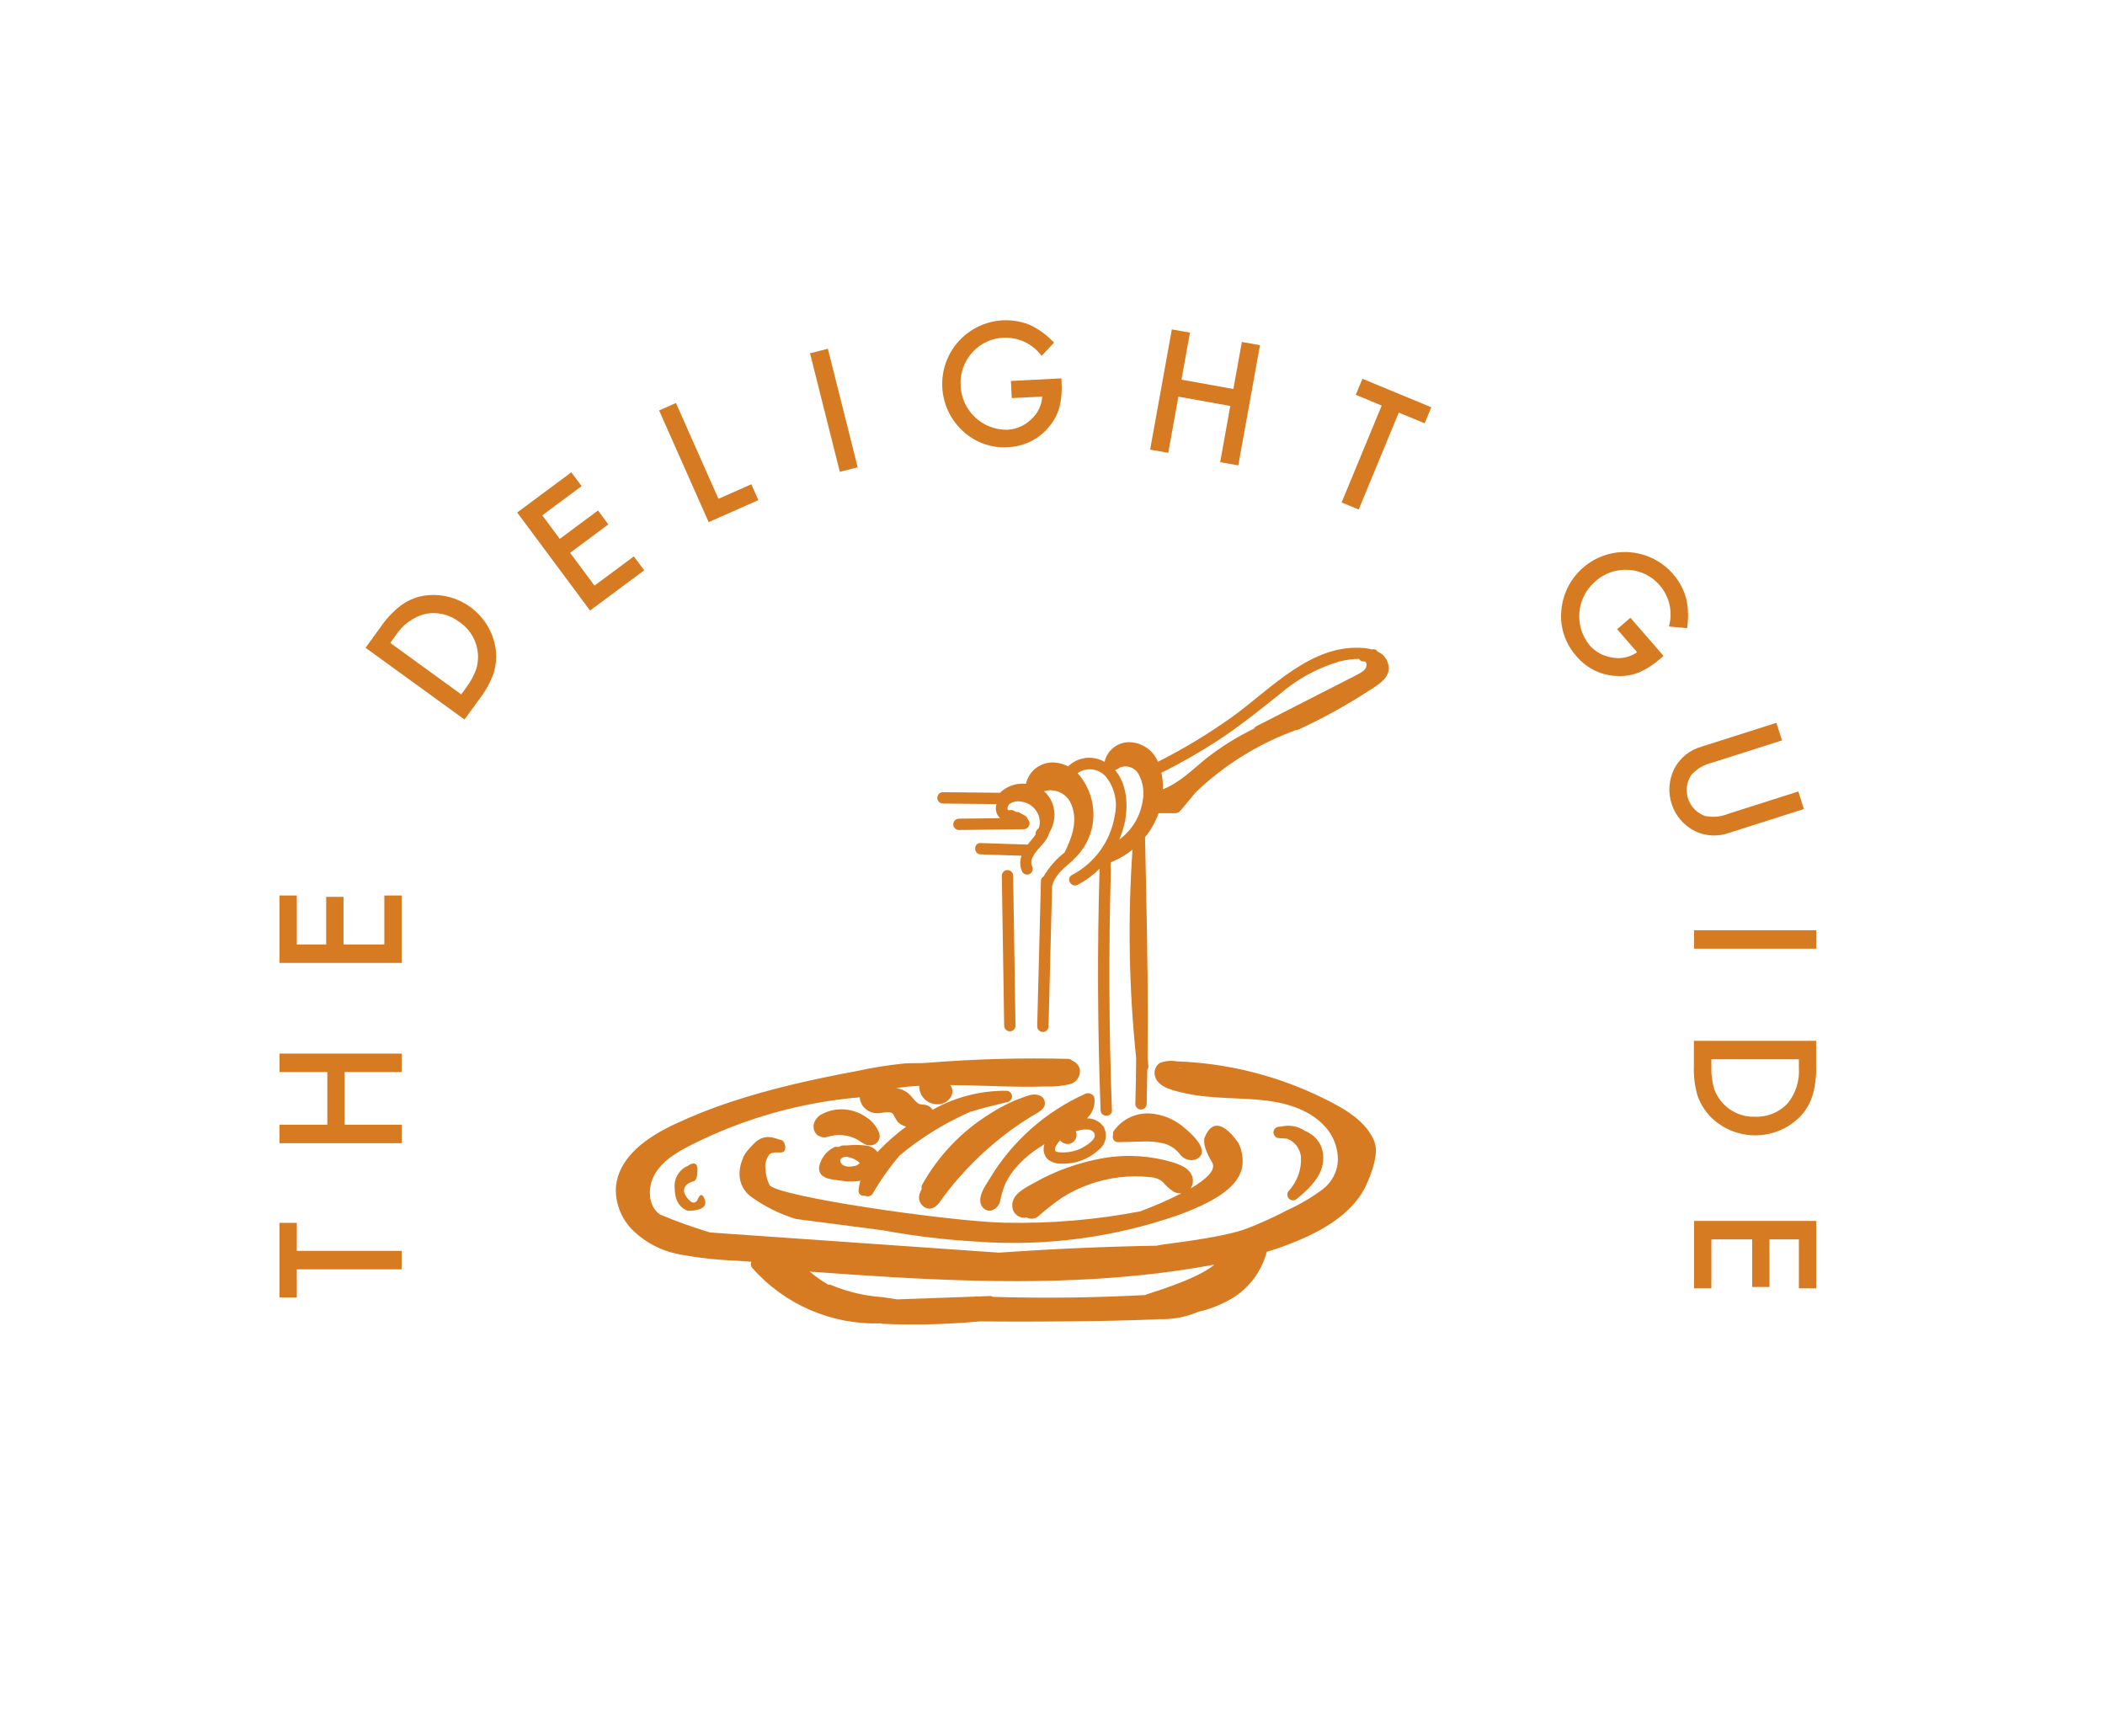 <?xml version="1.0" encoding="UTF-8"?>
<svg id="Layer_1" data-name="Layer 1" xmlns="http://www.w3.org/2000/svg" viewBox="0 0 260 214.44">
  <defs>
    <style>
      .cls-1 {
        fill: #d67b21;
      }
    </style>
  </defs>
  <g id="Group_123" data-name="Group 123">
    <g id="Group_14" data-name="Group 14">
      <path id="Path_68" data-name="Path 68" class="cls-1" d="M127.46,137.86c-3.39,2.08-6.44,4.67-9.06,7.67-.65,.74-1.27,1.51-1.86,2.31-.47,.64-.98,1.58-1.92,1.45-.75-.16-1.24-.9-1.08-1.65,.02-.08,.04-.16,.07-.23,.06-.19,.14-.37,.24-.54-.06-.18-.03-.38,.06-.54,2-3.58,4.88-6.6,8.37-8.75,1.51-.99,3.16-1.76,4.88-2.29,.67-.19,1.63-.1,1.86,.7,.29,1-.89,1.47-1.57,1.88Z"/>
      <path id="Path_69" data-name="Path 69" class="cls-1" d="M108.62,140.03c-.32-.85-.9-1.57-1.67-2.05-1.59-1.11-3.67-1.26-5.4-.37-.47,.23-.83,.63-1,1.12-.16,.52-.02,1.09,.38,1.46,.08,.07,.17,.12,.26,.15,.3,.17,.66,.21,.99,.11,1.09-.36,2.27-.31,3.33,.13,.44,.19,.79,.49,1.21,.71,.4,.24,.9,.26,1.32,.06,.48-.26,.72-.81,.57-1.33Zm-6.49-.29v-.06s.01-.02,.02-.03l-.02,.09Z"/>
      <path id="Path_70" data-name="Path 70" class="cls-1" d="M102.15,139.66l-.02,.09v-.06s.01-.02,.02-.03Z"/>
      <path id="Path_71" data-name="Path 71" class="cls-1" d="M136.26,139.12c-.48-.63-1.23-.99-2.02-.97,.67-.61,1.02-1.49,.95-2.39-.02-.35-.28-.63-.62-.69-.17-.05-.34-.03-.5,.04-4.92,2.2-9.04,5.86-11.82,10.48-.53,.88-1.57,2.26-1.02,3.34,.23,.46,.74,.71,1.24,.6,.56-.18,.98-.66,1.08-1.24,.12-.57,.27-1.13,.46-1.68,.28-.69,.65-1.33,1.1-1.92,.87-1.11,1.91-2.06,3.09-2.83,.27-.18,.54-.35,.81-.52-.05,.14-.08,.29-.09,.43-.08,.57,.14,1.14,.58,1.51,.48,.33,1.06,.49,1.64,.46,.55,.02,1.09-.03,1.62-.15,1.08-.24,2.08-.76,2.9-1.51,.95-.68,1.21-1.98,.6-2.98Zm-2.55,2.65c-.83,.44-1.78,.64-2.72,.58-.19,0-.38-.03-.56-.1-.07-.04-.12-.11-.12-.19-.05-.41,.33-.83,.58-1.15,.01-.02,.02-.04,.03-.06,.02,.03,.05,.06,.07,.09,.02,.02,.03,.03,.05,.05,.06,.05,.12,.1,.18,.15,.02,.01,.04,.02,.06,.03,.07,.03,.14,.06,.22,.09,.02,.01,.04,.02,.06,.02,.02,0,.04,.01,.06,.01,.08,.02,.16,.02,.24,.03,.05,0,.1,0,.15-.02,.05,0,.1,0,.15-.02,.07-.03,.15-.06,.22-.09,.02,0,.04-.02,.06-.03,.06-.04,.12-.09,.18-.14,.02-.01,.03-.03,.05-.05,.07-.07,.13-.15,.17-.24,.05-.09,.08-.18,.1-.27,.02-.07,.02-.15,.03-.23v-.07c0-.07-.02-.15-.03-.23,0-.02-.01-.05-.02-.06l-.05-.14c.7-.18,1.96-.48,2.31,.3,.31,.69-.96,1.46-1.48,1.74h0Z"/>
      <path id="Path_72" data-name="Path 72" class="cls-1" d="M147.77,143.2c-.77,.29-1.63,0-2.08-.68-.49-.6-1.15-1.04-1.89-1.26-.92-.22-1.87-.3-2.82-.24-.95,.02-1.9,.05-2.85,.07-.36,.02-.66-.25-.69-.6,0-.1,.01-.2,.05-.3-.05-.18-.01-.37,.1-.51,.99-1.39,2.61-2.19,4.31-2.14,1.63,.08,3.18,.71,4.4,1.79,.87,.71,3.35,2.93,1.46,3.87Z"/>
      <path id="Path_73" data-name="Path 73" class="cls-1" d="M153.45,144.03c-.37,2.34-2.8,4.19-7.94,6.08-7.95,2.76-16.38,3.88-24.77,3.27-3.92-.22-7.82-.68-11.68-1.4l-10.75-1.4c-2.01-.61-3.91-1.56-5.61-2.8-2.34-1.87-.94-4.68-.94-4.68,0,0,0-.47,1.4-1.87s2.81-.47,3.27-.42c.51,.05,.7,1,.47,1.35-.3,.46-1.23-.08-1.87,.46-.42,.53-.59,1.21-.47,1.87,.03,.65,.19,1.28,.47,1.87,.7,1.42,22.09,4.51,28.97,4.68,5.64,.13,11.28-.34,16.83-1.4,1.74-.65,3.44-1.39,5.1-2.23-.31,.02-.63-.04-.91-.17-.53-.33-1-.75-1.39-1.23-.43-.36-.97-.57-1.54-.59-1.27-.15-2.55-.15-3.82,.01-2.52,.3-4.94,1.16-7.09,2.51-1.01,.7-1.98,1.47-2.91,2.28-.39,.36-.97,.43-1.44,.18h0c-.8,.17-1.59-.33-1.77-1.13,0-.02,0-.03,0-.05-.28-1.56,1.38-2.38,2.49-3,2.74-1.58,5.74-2.65,8.86-3.18,2.86-.47,5.79-.27,8.57,.58,1.08,.35,2.36,.93,2.36,2.26,0,.33-.09,.65-.28,.93,1.84-1.08,3.23-2.27,2.65-3.23-1.4-2.34-.89-3.11-.89-3.11,1.45-3.57,4.16,.77,4.16,.77,.43,.86,.59,1.84,.47,2.79Z"/>
      <path id="Path_75" data-name="Path 75" class="cls-1" d="M160.2,148.07c-.27,.27-.72,.28-.99,0s-.28-.72,0-.99c1.03-1.14,1.57-2.65,1.48-4.19-.11-1.01-.77-1.87-1.72-2.23h0c-.27-.03-.53-.04-.78-.05-.07,0-.13-.01-.19-.03h-.01c-.38,.05-.7-.36-.7-.7,.01-.38,.32-.69,.7-.7,.1-.01,.19-.02,.29-.02h.01c1-.24,2.06-.04,2.91,.55,.16,.07,.33,.14,.48,.23,.97,.54,1.62,1.51,1.74,2.62,.29,2.38-1.54,4.13-3.21,5.51Z"/>
      <path id="Path_76" data-name="Path 76" class="cls-1" d="M120.89,160.13c-.19,.01-.39,.02-.58,.02,.08-.03,.16-.04,.24-.03,.11,0,.23,0,.34,.01Z"/>
      <path id="Path_77" data-name="Path 77" class="cls-1" d="M125.43,126.7c0,.39-.32,.7-.7,.7-.38,0-.7-.31-.7-.7-.1-6.17-.19-12.35-.29-18.52,0-.39,.32-.7,.7-.7,.38,0,.7,.31,.7,.7,.1,6.17,.19,12.35,.29,18.52Z"/>
      <path id="Path_78" data-name="Path 78" class="cls-1" d="M171.51,82.32c-.08-.81-.6-1.51-1.35-1.82-.02-.03-.04-.05-.06-.08-.15-.21-.42-.28-.66-.19-.29-.08-.6-.14-.9-.17-6.55-.62-11.54,5.05-16.38,8.52-2.9,2.07-5.95,3.92-9.14,5.52-.56-1.38-1.87-2.32-3.36-2.41-1.53-.09-2.89,.93-3.23,2.42-.15-.08-.3-.16-.45-.22-1.39-.57-2.98-.27-4.05,.78-.54-.28-1.13-.44-1.73-.48-1.65-.09-3.12,1.02-3.48,2.63-.21-.02-.43-.03-.64-.01-.92,.05-1.8,.42-2.48,1.04-.03,.02-.05,.05-.07,.08l-7.06-.07c-.39,0-.7,.32-.7,.7,0,.38,.31,.7,.7,.7l6.61,.07c-.14,.45-.09,.94,.14,1.35,.08,.14,.19,.28,.31,.39-1.7,.02-3.4,.04-5.09,.06-.39,0-.7,.32-.7,.7,0,.38,.31,.7,.7,.7,2.68-.03,5.36-.07,8.04-.1,.39-.02,.7-.35,.68-.74,0-.18-.08-.35-.21-.48h0c-.05-.18-.16-.33-.32-.43-.23-.13-.46-.26-.68-.39-.08-.05-.17-.08-.26-.09-.06-.01-.13-.01-.19,0h0c-.07-.04-.14-.08-.22-.12-.03-.02-.07-.03-.1-.05-.15-.08-.33-.09-.49-.05-.43,.11-.21-.57-.05-.72,.44-.33,1-.45,1.53-.33,1.11,.15,2,.99,2.22,2.09,.07,.38,.05,.77-.07,1.13h0s-.01,.01-.02,.03c-.06,.07-.13,.14-.19,.21-.15,.15-.22,.36-.19,.58-.24,.37-.55,.71-.84,1.07-.05,.06-.1,.13-.15,.19-1.94-.07-3.88-.13-5.81-.19-.9-.03-.9,1.37,0,1.4,1.68,.05,3.36,.11,5.05,.17-.23,.65-.2,1.36,.09,1.98,.19,.33,.62,.45,.96,.25,0,0,0,0,0,0,.33-.2,.44-.62,.25-.96-.48-1.09,1.08-2.33,1.62-3.08,.24-.34,.43-.71,.55-1.1,.68-1.11,.79-2.47,.31-3.67-.22-.53-.56-1.01-1-1.39,1.46-.44,3,.38,3.45,1.84,.72,1.94-.04,3.98-.91,5.73-1.04,.81-1.92,1.82-2.59,2.96-.21,.11-.34,.33-.33,.57-.15,5.98-.31,11.96-.46,17.94,0,.39,.32,.7,.7,.7,.38,0,.7-.31,.7-.7,.14-5.76,.29-11.51,.44-17.26,0,0,0-.02,0-.02,.27-1.32,1.38-2.18,2.35-3.05,.11-.1,.22-.19,.32-.3,.06-.05,.13-.11,.18-.17,1.16-1.13,1.92-2.61,2.17-4.21,.34-2.27-.35-4.57-1.88-6.27,1.11-.76,2.61-.58,3.49,.43,1.09,1.35,1.49,3.11,1.11,4.8-.5,3.15-2.46,5.88-5.29,7.36-.8,.42-.09,1.63,.71,1.21,1-.52,1.91-1.2,2.7-1.99,0,0,.02,0,.02-.02,0,.02-.01,.04-.01,.06,0,.03-.01,.07-.01,.1-.29,9.9-.24,19.8,.13,29.7,.03,.9,1.43,.91,1.4,0-.37-9.9-.41-19.8-.13-29.7,0-.09,0-.18-.04-.26,0-.02,0-.05,0-.07,0-.08,0-.16,0-.24,.02-.13,.03-.26,.04-.39h0c.05,0,.1-.01,.15-.03,.91-.38,1.76-.88,2.52-1.5-.59,8.57-.44,17.17,.45,25.72-.01,1.9-.04,3.79-.1,5.68,0,.39,.32,.7,.7,.7,.38,0,.7-.31,.7-.7,.03-1.42,.06-2.84,.08-4.25,.11-.13,.15-.29,.13-.46-.04-.34-.07-.67-.1-1.01,.07-6.71-.02-13.43-.16-20.14-.05-2.36-.1-4.72-.15-7.08,.73-.89,1.29-1.89,1.68-2.97,.02,0,.05,0,.07,0,.67,0,1.35,0,2.02,0,.24,0,.47-.13,.6-.33,.04-.03,.08-.06,.11-.1l1.79-2.16c3.52-3.36,7.69-5.96,12.26-7.63,.02-.01,.05-.02,.07-.03,.12,0,.23-.03,.34-.07,3.01-1.39,5.92-2.99,8.7-4.8,1.07-.7,2.61-1.52,2.46-3.01Zm-30.36,16.5c-.26,1.96-1.31,3.73-2.9,4.89,.2-.46,.36-.92,.5-1.4,.65-2.28,.59-5.25-.96-7.1-.03-.05-.07-.09-.11-.13,.05,0,.1,0,.14,0,.1-.02,.19-.06,.27-.11,.07-.05,.15-.1,.22-.15,.87-.37,1.88-.01,2.33,.82,.52,.97,.7,2.09,.52,3.18h0Zm27.6-16.4c-.2,.48-.82,.76-1.24,.99-1.35,.7-2.71,1.38-4.06,2.07-2.74,1.4-5.48,2.81-8.23,4.21-.14,.06-.25,.18-.31,.31-2.04,.98-3.98,2.18-5.77,3.57-1.75,1.39-3.38,3.1-5.5,3.93,.02-.69-.04-1.38-.19-2.05,0,0,.01,0,.02,0,2.6-1.3,5.13-2.76,7.55-4.37,2.4-1.61,4.64-3.43,6.91-5.22,2.16-1.9,4.7-3.31,7.45-4.13,.81-.21,1.64-.33,2.48-.34,.11,.22,.35,.35,.59,.31,.35-.03,.39,.46,.29,.72h0Z"/>
      <path id="Path_80" data-name="Path 80" class="cls-1" d="M131.34,96.98s0,0,.02,0c0,0-.01,0-.02,0Z"/>
      <path id="Path_81" data-name="Path 81" class="cls-1" d="M132.59,106.16c-.06,.14-.18,.24-.32,.3,.11-.1,.22-.2,.32-.3Z"/>
      <path id="Path_82" data-name="Path 82" class="cls-1" d="M131.36,96.99s-.01,0-.02,0,0,0,.02,0Z"/>
      <path id="Path_84" data-name="Path 84" class="cls-1" d="M135.81,107.31s-.01,.04-.01,.06c0-.01,0-.03-.01-.04,0,0,.02,0,.02-.02Z"/>
      <path id="Path_85" data-name="Path 85" class="cls-1" d="M137.82,95.07s-.01,.09-.03,.14c-.03-.05-.07-.09-.11-.13,.05,0,.1,0,.14,0Z"/>
      <path id="Path_89" data-name="Path 89" class="cls-1" d="M169.81,141.14c-1.01-2.67-3.75-4.17-6.16-5.38-5.7-2.84-11.95-4.43-18.32-4.65-.7-.13-1.42-.06-2.08,.2-.54,.37-.78,1.05-.58,1.67,.4,1.42,2.51,1.79,3.72,2.07,3.29,.73,6.67,.5,10,.9,2.78,.34,5.79,1.29,7.58,3.58,.85,1.09,1.3,2.43,1.28,3.81-.06,1.39-.73,2.68-1.83,3.54-1.38,1.03-2.87,1.91-4.44,2.62-1.58,.83-3.2,1.57-4.86,2.22-3.41,1.32-11.09,1.99-11.2,2.16-6.5,.11-13.01,.4-19.51,.86h-.02c-8.88-.62-17.76-1.24-26.64-1.86-3.02-.21-6.03-.41-9.04-.63-2.1-.63-4.17-1.37-6.19-2.22-.01-.02-.03-.03-.05-.04-1.43-1.02-1.46-3.22-.73-4.68,.95-1.88,2.91-3.01,4.72-3.92,6.47-3.25,13.51-5.23,20.73-5.84,.03,.39,.16,.77,.39,1.09,.48,.63,1.27,.96,2.06,.86,.45-.03,1.35-.31,1.68,.13,.16,.32,.34,.63,.54,.93,.28,.3,.64,.51,1.03,.6,.01,0,.03,0,.05,0-1.19,.87-2.31,1.85-3.33,2.91-.08,.08-.15,.16-.23,.25-.04-.06-.08-.13-.13-.18-.39-.4-.93-.63-1.49-.65-.57-.06-1.15-.07-1.73-.03-.21,.02-.43,.04-.65,.04-.15-.02-.29-.01-.44,.02-.12,.04-.21,.13-.34,.16-.11,0-.21,0-.32-.02-.11,0-.22,.03-.31,.09-.95,.48-1.61,1.38-1.8,2.43-.11,1.44,1.54,1.51,2.56,1.65,.84,.14,1.7,.15,2.54,.03-.11,.39-.19,.78-.22,1.18-.04,.34,.21,.64,.54,.68,.08,0,.17,0,.25-.02,.33,.18,.75,.07,.95-.25,.97-1.67,2.09-3.26,3.35-4.73,.61-.51,1.24-1.01,1.89-1.47,2.11-1.54,4.39-2.84,6.78-3.89,1.55-.49,3.13-.87,4.69-1.24,.37-.12,.58-.51,.47-.88-.09-.29-.35-.49-.65-.5-3.2-.03-6.35,.78-9.13,2.35,0,0,0-.01-.01-.02-.2-.32-.52-.53-.89-.59-.34-.06-.65,0-.94-.22-.44-.33-.73-.83-1.15-1.19-.43-.35-.94-.58-1.49-.67,.95-.13,1.89-.22,2.84-.28,0,.03-.01,.05-.01,.08,0,1.22,1,2.21,2.22,2.21,.05,0,.1,0,.15,0,.65-.03,1.25-.39,1.57-.96,.17-.31,.2-.68,.1-1.02-.05-.14-.12-.28-.21-.39,.77,0,1.54,.02,2.31,.03,2.14,.06,4.27,.15,6.4,.17,1.06,.01,2.12,0,3.19-.03,.96,.04,1.92-.06,2.85-.28,.85-.19,1.39-1.01,1.25-1.86-.12-.48-.47-.87-.93-1.04-.13-.15-.32-.24-.51-.23-2.86-.07-5.73-.07-8.59,.01-2.88,.08-5.75,.23-8.62,.46-.48,.04-.92,.07-1.4,.06-.51,0-1.01,0-1.52,.03-2.04,.2-4.06,.52-6.05,.96-2.63,.49-5.26,1.02-7.87,1.65s-5.18,1.33-7.72,2.18c-2.33,.77-4.61,1.68-6.83,2.72-3.28,1.54-7.1,4.04-7.27,8.06,0,1.94,.79,3.8,2.19,5.13,1.55,1.47,3.48,2.47,5.58,2.87,2.36,.45,4.76,.71,7.16,.8,.6,.05,1.21,.09,1.82,.13-.12,.26-.08,.56,.11,.77,4,4.54,9.83,7.05,15.88,6.84,.09,.04,.18,.06,.27,.06,3.97,.17,7.96,.07,11.92-.3h.03c4.84,.04,9.69,.02,14.53-.05,2.4-.03,7.43-.18,7.53-.23,1.69,.07,3.37-.24,4.93-.91,1.23-.27,2.43-.72,3.54-1.31,2.44-1.23,4.22-3.45,4.91-6.09,.74-.22,1.46-.46,2.18-.73,3.75-1.39,8.04-3.48,9.96-7.2,.04-.07,1.87-3.77,1.2-5.52Zm-24.14-9.23s-.03,0-.04,0h0s-.05-.01-.07-.01c.15-.02,.3,.01,.43,.07-.1-.02-.21-.04-.32-.06h0Zm-39.51,11.79s-.02,.02-.03,.04c-.21,.2-.48,.31-.77,.33-.28,.05-.56,.06-.83,.01-.15-.03-.3-.09-.43-.17-.02-.02-.04-.03-.06-.05-.04-.04-.1-.11-.12-.13-.07-.08-.11-.18-.13-.28-.03-.11,0-.23,.07-.31,.08-.08,.17-.13,.28-.17,.08-.03,.17-.05,.25-.07,.09-.01,.18,0,.26,.01,.16,.03,.32,.07,.48,.12,.31,.1,.6,.26,.87,.45,0,.02,.05,.06,.07,.07s.07,.09,.11,.08c0,.02,0,.04-.02,.05h0Zm35.24,16.28c-6.25,.33-12.51,.41-18.77,.22-.11-.08-.25-.11-.39-.1-.43,.02-.87,.03-1.31,.05h-.04c-.19,.01-.39,.02-.58,.02h0l-9.49,.34h0c-.62-.09-1.25-.19-1.87-.28-2.13-.15-4.22-.64-6.2-1.45-.13-.07-.29-.1-.43-.07-.81-.48-1.59-1.02-2.31-1.63,13.57,.99,27.23,1.84,40.79,.45,3.08-.31,6.14-.75,9.19-1.31-2.28,1.95-8.47,3.64-8.58,3.76h0Z"/>
      <path id="Path_90" data-name="Path 90" class="cls-1" d="M111.42,131.31h-.36s.04,0,.06-.01c.1-.02,.21-.01,.31,.01Z"/>
      <path id="Path_91" data-name="Path 91" class="cls-1" d="M145.56,131.89s.05,0,.07,.01h0s.03,0,.04,0c.11,.02,.21,.04,.32,.06-.14-.06-.29-.09-.44-.07Z"/>
      <path id="Path_92" data-name="Path 92" class="cls-1" d="M145.99,131.96c-.11-.02-.21-.03-.32-.06-.01,0-.03,0-.04,0h0s-.05-.01-.07-.01c.15-.02,.3,.01,.44,.07Z"/>
      <path id="Path_94" data-name="Path 94" class="cls-1" d="M84.96,149.56s-1.62-.39-1.62-2.72c-.15-1.2,.51-2.35,1.62-2.82,0,0,1.19-.92,1.19,.49s-.47,1.4-.47,1.4c0,0-1.87,.47-.94,1.87s1.4,.47,1.4,.47c0,0,.47-1.4,.93,0s-2.11,1.32-2.11,1.32Z"/>
    </g>
    <g id="Group_16" data-name="Group 16">
      <g id="Group_15" data-name="Group 15">
        <path id="Path_97" data-name="Path 97" class="cls-1" d="M36.66,154.52h12.95v2.28h-12.95v3.47h-2.14v-9.21h2.14v3.46Z"/>
        <path id="Path_98" data-name="Path 98" class="cls-1" d="M40.43,138.94v-6.51h-5.9v-2.28h15.09v2.28h-7.05v6.51h7.05v2.28h-15.1v-2.28h5.9Z"/>
        <path id="Path_99" data-name="Path 99" class="cls-1" d="M36.66,110.62v6.05h3.63v-5.88h2.14v5.88h5.04v-6.05h2.14v8.33h-15.09v-8.33h2.14Z"/>
        <path id="Path_100" data-name="Path 100" class="cls-1" d="M57.37,88.88l-12.22-8.86,1.86-2.56c.68-1.01,1.52-1.9,2.48-2.65,.81-.6,1.74-1.01,2.72-1.2,4.25-.72,8.27,2.14,8.99,6.39,.02,.09,.03,.19,.04,.29,.11,.99,.01,2-.29,2.95-.42,1.12-1.01,2.18-1.74,3.12l-1.84,2.53Zm-.4-3.1l.6-.83c.52-.68,.94-1.45,1.24-2.26,.68-2.18-.15-4.56-2.05-5.84-1.2-.94-2.74-1.31-4.24-1.02-1.54,.42-2.86,1.4-3.71,2.76l-.6,.83,8.75,6.35Z"/>
        <path id="Path_101" data-name="Path 101" class="cls-1" d="M71.84,60.05l-4.86,3.61,2.16,2.91,4.72-3.51,1.28,1.72-4.72,3.51,3.01,4.05,4.86-3.61,1.28,1.72-6.69,4.97-9-12.11,6.69-4.97,1.27,1.72Z"/>
        <path id="Path_102" data-name="Path 102" class="cls-1" d="M83.49,49.78l5.25,11.84,4.06-1.8,.87,1.96-6.14,2.72-6.12-13.8,2.08-.92Z"/>
        <path id="Path_103" data-name="Path 103" class="cls-1" d="M102.26,43.09l3.68,14.64-2.21,.55-3.68-14.64,2.21-.56Z"/>
        <path id="Path_104" data-name="Path 104" class="cls-1" d="M124.87,47.06l6.23-.32,.02,.5c.07,1.02-.02,2.04-.25,3.03-.23,.85-.64,1.65-1.2,2.33-1.26,1.62-3.17,2.58-5.22,2.64-2.04,.13-4.05-.6-5.54-2.01-3.2-2.95-3.39-7.94-.44-11.14,2.22-2.4,5.69-3.18,8.72-1.96,1.13,.53,2.15,1.28,3,2.2l-1.54,1.63c-1.08-1.47-2.82-2.31-4.65-2.24-1.51,.04-2.94,.71-3.93,1.85-1.02,1.13-1.53,2.63-1.41,4.14,.15,3.05,2.7,5.43,5.76,5.38,1.11-.06,2.16-.51,2.95-1.29,.81-.72,1.3-1.73,1.36-2.81l-3.76,.19-.11-2.14Z"/>
        <path id="Path_105" data-name="Path 105" class="cls-1" d="M145.93,46.9l6.41,1.15,1.05-5.81,2.24,.4-2.68,14.85-2.24-.4,1.25-6.94-6.41-1.15-1.25,6.94-2.24-.4,2.68-14.85,2.24,.4-1.05,5.81Z"/>
        <path id="Path_106" data-name="Path 106" class="cls-1" d="M172.77,50.97l-4.95,11.97-2.11-.87,4.95-11.97-3.2-1.33,.82-1.98,8.51,3.52-.82,1.98-3.2-1.32Z"/>
        <path id="Path_107" data-name="Path 107" class="cls-1" d="M201.38,76.31l4.09,4.71-.38,.33c-.76,.68-1.61,1.24-2.54,1.67-.82,.34-1.69,.51-2.58,.49-2.05,0-3.99-.91-5.29-2.49-1.36-1.53-2.03-3.56-1.83-5.6,.36-4.34,4.17-7.56,8.5-7.2,3.25,.27,6.01,2.52,6.91,5.66,.28,1.22,.32,2.48,.12,3.72l-2.24-.21c.49-1.76,.08-3.65-1.1-5.04-.96-1.16-2.37-1.87-3.88-1.95-1.52-.11-3.01,.41-4.14,1.44-2.31,2-2.62,5.48-.7,7.85,.73,.84,1.74,1.39,2.84,1.54,1.06,.2,2.16-.04,3.05-.66l-2.47-2.84,1.62-1.4Z"/>
        <path id="Path_108" data-name="Path 108" class="cls-1" d="M220.11,91.46l-8.66,2.76c-.97,.23-1.84,.74-2.52,1.47-1.06,1.55-.66,3.67,.9,4.72,.23,.15,.47,.28,.73,.38,.97,.21,1.98,.12,2.9-.26l8.66-2.76,.69,2.17-9.26,2.95c-1.37,.49-2.89,.41-4.2-.22-2.83-1.43-3.97-4.89-2.54-7.73,.02-.03,.03-.06,.05-.09,.7-1.28,1.89-2.22,3.29-2.61l9.26-2.95,.7,2.17Z"/>
        <path id="Path_109" data-name="Path 109" class="cls-1" d="M224.33,117.19h-15.09v-2.28h15.09v2.28Z"/>
        <path id="Path_110" data-name="Path 110" class="cls-1" d="M209.23,128.57h15.09v3.17c.04,1.22-.11,2.43-.45,3.6-.3,.96-.81,1.84-1.5,2.57-3.02,3.08-7.96,3.12-11.03,.11-.07-.07-.14-.14-.2-.21-.67-.74-1.19-1.61-1.5-2.56-.32-1.15-.46-2.35-.42-3.55v-3.13Zm2.15,2.28v1.03c-.02,.86,.09,1.72,.32,2.55,.73,2.17,2.8,3.6,5.08,3.52,1.52,.06,2.99-.55,4.03-1.66,1-1.24,1.49-2.82,1.38-4.41v-1.03h-10.81Z"/>
        <path id="Path_111" data-name="Path 111" class="cls-1" d="M222.19,159.15v-6.05h-3.63v5.88h-2.14v-5.88h-5.04v6.05h-2.14v-8.33h15.09v8.33h-2.14Z"/>
      </g>
    </g>
  </g>
</svg>